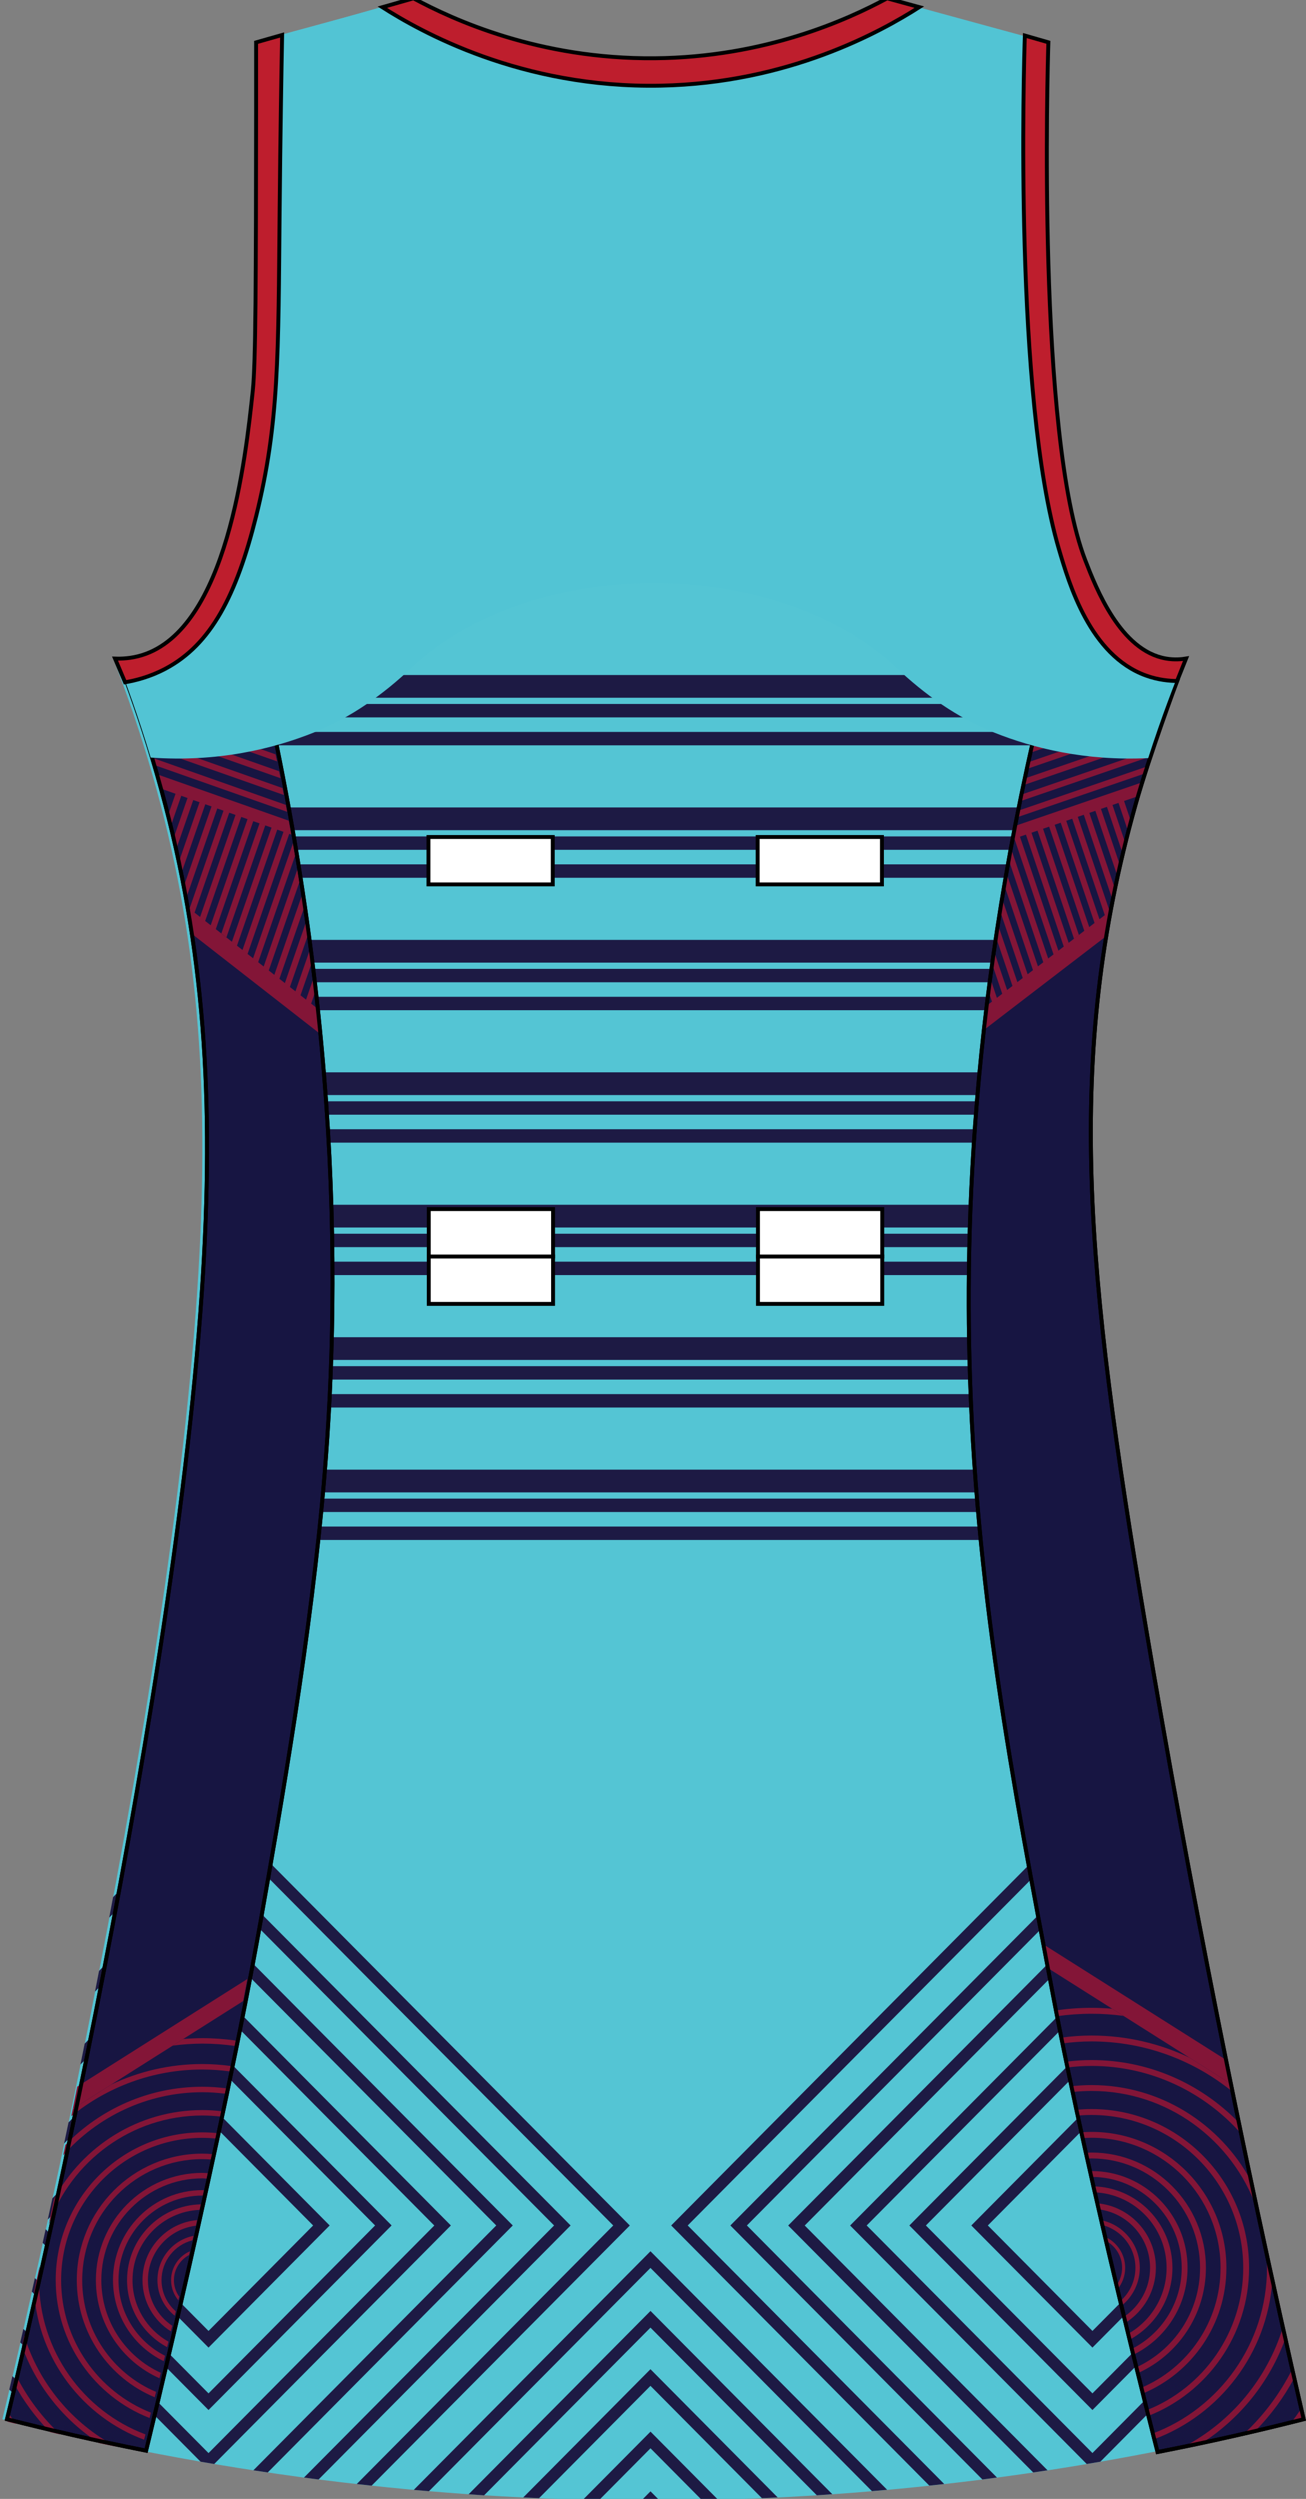 <?xml version="1.0" encoding="utf-8"?>
<!-- Generator: Adobe Illustrator 19.1.0, SVG Export Plug-In . SVG Version: 6.00 Build 0)  -->
<svg version="1.1" id="Layer_1" xmlns="http://www.w3.org/2000/svg" xmlns:xlink="http://www.w3.org/1999/xlink" x="0px" y="0px"
	 viewBox="0 0 335.2 641.14" style="enable-background:new 0 0 335.2 641.14;" xml:space="preserve">
<rect x="0" y="0" width="335.2" height="641.14" fill="#808080" stroke="none"/>
<style type="text/css">
	<![CDATA[
	@font-face{font-family:'codaheavy';src:url('/fonts/coda-heavy-webfont.woff') format('woff')}
	text{font-family:Impact,codaheavy,sans-serif}
	.Number.fill{fill:#000}
	.NumberOutline.stroke{fill:none;stroke:#777;stroke-width:2.5}
	.Colour1.fill{fill:#52C4D4;}
	.Colour2.fill{fill:#1D1A44;}
	.Colour3.fill{fill:#831537;}
	.Colour4.fill{fill:#54C5D4;}
	.NeckAndArmTrim.fill{fill:#BE1E2D;stroke:#000000;stroke-miterlimit:10;}
	.SidePanels.fill{fill:#171542;stroke:#000000;stroke-miterlimit:10;}
	.st0{fill:url(#SVGID_1_);stroke:#000000;stroke-miterlimit:10;}
	.st1{fill:#1D1A44;}
	.st2{fill:none;stroke:#000000;stroke-miterlimit:10;}
	.st3{fill:#FFFFFF;stroke:#000000;}
	]]>
</style>
<path class="Colour4 fill" d="M227.8-0.07c13.79,3.76,26.28,7.17,40.07,10.94c-0.2,6.16-2.96,100.85,9.48,132.91
	c2.78,7.17,8.98,23.15,20.69,25.19c2.21,0.39,4.09,0.18,5.17,0c-3.6,8.71-8.47,21.51-12.93,37.35
	c-18.38,65.18-12.7,120.54,2.59,211.1c10.87,64.39,24.18,132.3,40.52,203.28c-41.35,10.53-95.94,20.27-160.36,20.85
	c-70,0.63-128.92-9.77-172.43-20.85c1.82-7.43,42.27-174.64,50.01-289.28c3.35-49.63,0.53-88.77-10.35-128.57
	c-3.92-14.34-8.11-25.96-11.21-33.88c1.63,0.07,4.11-0.01,6.9-0.87c21.95-6.76,26.65-50.8,28.45-67.76
	c0.78-7.35,0.82-29.03,0.86-72.1c0.01-7.33,0-13.37,0-17.37C78.48,7.1,90.69,3.97,103.91,0.2l5.61,3.09l2.53,2.27l4.87,2.36
	l5.15,1.98l4.22,1.42c0,0,5.25,2.17,5.81,2.17s5.43,1.04,5.43,1.04l7.12,1.42l11.9,1.13l8.24,0.66c0,0,7.21-0.19,7.5-0.28
	c0.28-0.09,6.56,0,6.84-0.09c0.28-0.09,8.62-0.94,8.62-0.94l6.37-1.32l4.4-1.23l11.15-3.87l9.56-3.87l5.81-3.02L227.8-0.07z"/>
<path class="st1" d="M31.9,627.89c1.75,0.36,3.51,0.71,5.29,1.06L6,597.52c-0.27,1.19-0.54,2.36-0.8,3.47L31.9,627.89z"/>
<path class="st1" d="M166.96,639.2l-2.35,2.37c1.56,0.01,3.13,0,4.7,0L166.96,639.2z"/>
<path class="st1" d="M330.83,609.54l-15.33,15.45c1.86-0.42,3.69-0.84,5.5-1.27l10.62-10.7
	C331.35,611.85,331.09,610.7,330.83,609.54z"/>
<path class="st1" d="M328.07,597.36l-31.34,31.58c1.78-0.35,3.54-0.7,5.29-1.06l26.84-27.04
	C328.6,599.68,328.33,598.51,328.07,597.36z"/>
<path class="st1" d="M3.19,609.64c-0.29,1.24-0.56,2.4-0.81,3.45l10.55,10.63c1.81,0.42,3.64,0.85,5.49,1.26L3.19,609.64z"/>
<path class="Colour2 fill" d="M84.61,570.99l-31.09-31.33l-31.09,31.33l31.09,31.33L84.61,570.99z M53.52,543.93l26.85,27.06
	l-26.85,27.06l-26.85-27.06L53.52,543.93z M51.48,631.6L8.17,587.96c0.26-1.14,0.52-2.3,0.78-3.48l44.57,44.91l57.95-58.39
	l-57.95-58.39l-37.07,37.35c0.38-1.78,0.76-3.59,1.14-5.42l35.94-36.21l62.19,62.66l-60.74,61.2C53.8,632,52.64,631.8,51.48,631.6z
	 M131.61,570.99l-62.89,63.37c-1.24-0.18-2.47-0.37-3.69-0.55l62.34-62.82l-73.85-74.41l-32.88,33.13c0.36-1.77,0.72-3.56,1.09-5.37
	l31.79-32.04L131.61,570.99z M166.96,592.92l46.66,47.02c-1.32,0.09-2.63,0.19-3.97,0.28l-42.7-43.02l-42.7,43.03
	c-1.33-0.08-2.66-0.17-3.98-0.27L166.96,592.92z M166.96,623.89l17.33,17.46c-1.38,0.04-2.78,0.05-4.17,0.07l-13.16-13.26
	l-13.18,13.28c-1.39-0.03-2.76-0.06-4.14-0.1L166.96,623.89z M53.52,618.34l-42.57-42.89c0.25-1.15,0.51-2.31,0.77-3.5l41.8,42.12
	l42.75-43.08l-42.75-43.08l-41.26,41.57c0.39-1.78,0.79-3.61,1.19-5.47l40.07-40.38l46.99,47.35L53.52,618.34z M199.6,640.77
	c-1.35,0.07-2.69,0.14-4.05,0.19l-28.6-28.82l-28.6,28.82c-1.36-0.06-2.71-0.11-4.06-0.18l32.66-32.91L199.6,640.77z M227.7,638.81
	c-1.29,0.12-2.6,0.23-3.91,0.34l-56.84-57.27l-56.85,57.29c-1.31-0.11-2.6-0.23-3.9-0.34l60.75-61.22L227.7,638.81z M95.38,637.75
	c-1.28-0.14-2.55-0.28-3.82-0.42l65.84-66.34L53.52,466.32l-25.49,25.69c0.33-1.75,0.66-3.5,0.99-5.26l24.51-24.69l108.12,108.94
	L95.38,637.75z M242.35,637.33c-1.27,0.14-2.55,0.28-3.83,0.41l-66.25-66.75l108.12-108.94l24.95,25.14c0.33,1.76,0.66,3.51,1,5.27
	l-25.95-26.14L176.51,570.99L242.35,637.33z M255.88,635.66c-1.25,0.17-2.48,0.34-3.74,0.5l-64.68-65.17l92.93-93.63l28.62,28.84
	c0.35,1.77,0.68,3.54,1.03,5.31l-29.65-29.88l-88.69,89.36L255.88,635.66z M146.45,570.99l-64.68,65.17
	c-1.26-0.16-2.51-0.32-3.75-0.49l64.19-64.68l-88.69-89.36l-29.14,29.36c0.35-1.76,0.69-3.53,1.04-5.32l28.1-28.32L146.45,570.99z
	 M280.39,508.33l36.42,36.7c0.37,1.8,0.76,3.62,1.14,5.42l-37.56-37.85l-57.95,58.39l57.95,58.39l44.79-45.13
	c0.26,1.17,0.51,2.33,0.76,3.5l-43.52,43.85c-1.16,0.2-2.33,0.39-3.5,0.59l-60.73-61.19L280.39,508.33z M312.71,524.88
	c0.36,1.78,0.72,3.58,1.09,5.37l-33.41-33.66l-73.85,74.41l62.33,62.81c-1.22,0.19-2.45,0.37-3.69,0.55l-62.88-63.36l78.09-78.68
	L312.71,524.88z M249.3,570.99l31.09,31.33l31.09-31.33l-31.09-31.33L249.3,570.99z M280.39,598.05l-26.85-27.06l26.85-27.06
	l26.85,27.06L280.39,598.05z M280.39,523.64l40.5,40.81c0.39,1.81,0.77,3.62,1.16,5.44l-41.66-41.98l-42.75,43.08l42.75,43.08
	l42.06-42.37c0.25,1.16,0.51,2.34,0.76,3.5l-42.82,43.14l-46.99-47.35L280.39,523.64z"/>
<path class="Colour2 fill" d="M275.75,179.02H58.24v-5.83h217.51V179.02z M275.75,180.62H58.24v3.44h217.51V180.62z M275.75,187.79H58.24
	v3.44h217.51V187.79z M275.75,207.17H58.24V213h217.51V207.17z M275.75,214.6H58.24v3.44h217.51V214.6z M275.75,221.77H58.24v3.44
	h217.51V221.77z M275.75,241.15H58.24v5.83h217.51V241.15z M275.75,248.58H58.24v3.44h217.51V248.58z M275.75,255.75H58.24v3.44
	h217.51V255.75z M275.75,275.13H58.24v5.83h217.51V275.13z M275.75,282.56H58.24V286h217.51V282.56z M275.75,289.73H58.24v3.44
	h217.51V289.73z M275.75,309.11H58.24v5.83h217.51V309.11z M275.75,316.54H58.24v3.44h217.51V316.54z M275.75,323.71H58.24v3.44
	h217.51V323.71z M275.75,343.09H58.24v5.83h217.51V343.09z M275.75,350.52H58.24v3.44h217.51V350.52z M275.75,357.69H58.24v3.44
	h217.51V357.69z M275.75,377.07H58.24v5.83h217.51V377.07z M275.75,384.5H58.24v3.44h217.51V384.5z M275.75,391.67H58.24v3.44
	h217.51V391.67z"/>
<path class="SidePanels fill" d="M301.81,174.71c-1.85-0.03-4.64-0.28-7.73-1.4c-9.87-3.58-15.48-13.39-18.88-22.09l-0.17,0.72
	c-23.91,82.72-27.33,150.88-26.21,196.53c1.42,58.03,10.88,107.82,21.55,163.97c9.2,48.44,26.73,116.68,26.73,116.68
	c13.48-2.63,26-5.5,37.5-8.42c-16.35-70.98-29.65-138.88-40.52-203.28c-15.28-90.56-20.96-145.91-2.59-211.1
	c3.54-12.57,10.6-31.55,10.62-31.6L301.81,174.71z"/>
<path class="SidePanels fill" d="M32.85,175.05c2.63-0.44,6.36-1.36,10.35-3.47c8.08-4.28,13.67-11.59,18.02-22.32l0.18,0.72
	c26.04,99.49,26.1,177.68,21.89,228.53C79.9,419.43,71.97,464.23,66.9,492.9c-9.88,55.82-29.4,135.87-29.4,135.87
	c-12.83-2.54-24.75-5.28-35.7-8.07c1.82-7.43,42.27-174.64,50.01-289.28c3.35-49.63,0.53-88.77-10.35-128.57
	c-3.01-11.02-6.19-20.43-8.9-27.8L32.85,175.05z"/>
<path class="Colour3 fill" d="M318.53,547.43c-0.2-0.95-0.4-1.91-0.6-2.86c-9.61-9.88-22.98-16.02-37.76-16.02
	c-2.22,0-4.4,0.15-6.54,0.42c0.1,0.49,0.21,0.99,0.31,1.48c2.05-0.25,4.12-0.39,6.24-0.39C295.4,530.06,309.11,536.78,318.53,547.43
	z"/>
<path class="Colour3 fill" d="M296.67,581.85c0-8.68-6.64-15.82-15.07-16.55c0.12,0.52,0.24,1.04,0.36,1.55
	c7.43,0.89,13.22,7.27,13.22,15c0,5.25-2.67,9.87-6.71,12.59c0.12,0.52,0.25,1.03,0.37,1.54
	C293.53,593.03,296.67,587.81,296.67,581.85z"/>
<path class="Colour3 fill" d="M322.54,566.52c-0.5-2.34-0.98-4.65-1.47-6.99c-7.89-14.62-23.26-24.56-40.9-24.56
	c-1.77,0-3.51,0.11-5.22,0.3c0.1,0.49,0.21,0.99,0.32,1.48c1.61-0.18,3.25-0.27,4.91-0.27
	C299.65,536.48,316.28,549.02,322.54,566.52z"/>
<path class="Colour3 fill" d="M292.54,581.85c0-6.03-4.28-11.08-9.94-12.22c0.1,0.41,0.19,0.82,0.29,1.24c4.89,1.23,8.53,5.68,8.53,10.98
	c0,3.43-1.52,6.5-3.92,8.58c0.1,0.41,0.2,0.82,0.29,1.22C290.67,589.36,292.54,585.82,292.54,581.85z"/>
<path class="Colour3 fill" d="M283.58,573.88c0.08,0.34,0.16,0.69,0.24,1.03c2.47,1.33,4.18,3.92,4.18,6.94c0,1.7-0.55,3.27-1.46,4.56
	c0.08,0.34,0.16,0.67,0.24,1c1.25-1.51,2.01-3.44,2.01-5.56C288.78,578.28,286.64,575.22,283.58,573.88z"/>
<path class="Colour3 fill" d="M288.33,517.21l-2.89-1.83c-1.74-0.14-3.5-0.23-5.28-0.23c-3.12,0-6.18,0.23-9.19,0.66
	c0.1,0.49,0.19,0.99,0.29,1.49c2.91-0.41,5.88-0.63,8.9-0.63C282.93,516.66,285.66,516.87,288.33,517.21z"/>
<path class="Colour3 fill" d="M316.31,536.66c-0.14-0.68-0.27-1.35-0.41-2.02l-10.59-6.7c-7.64-3.63-16.16-5.68-25.15-5.68
	c-2.65,0-5.25,0.19-7.8,0.54c0.1,0.49,0.2,0.99,0.3,1.48c2.46-0.32,4.96-0.51,7.51-0.51C293.84,523.78,306.41,528.61,316.31,536.66z
	"/>
<path class="Colour3 fill" d="M331.66,607.88c-3.11,6.22-7.29,11.81-12.31,16.5c0.96-0.22,1.89-0.45,2.84-0.67
	c3.93-4,7.3-8.56,9.98-13.54C332,609.4,331.83,608.64,331.66,607.88z"/>
<path class="Colour3 fill" d="M326.57,585.05c-0.52-2.39-1.04-4.77-1.56-7.15c0.11,1.3,0.18,2.62,0.18,3.95
	c0,19.46-12.23,36.09-29.34,42.52c0.13,0.53,0.26,1.02,0.37,1.46C313.03,619.58,325.3,603.82,326.57,585.05z"/>
<path class="Colour3 fill" d="M300.92,581.85c0-11.39-9.08-20.66-20.32-20.89c0.12,0.51,0.23,1.02,0.35,1.53
	c10.25,0.42,18.47,8.93,18.47,19.37c0,7.28-4,13.63-9.91,16.95c0.12,0.51,0.25,1.02,0.37,1.52
	C296.44,596.8,300.92,589.84,300.92,581.85z"/>
<path class="Colour3 fill" d="M331.5,621.45c0.76-0.19,1.54-0.38,2.29-0.57c0.21-0.29,0.41-0.58,0.62-0.88c-0.15-0.67-0.3-1.32-0.45-1.99
	C333.17,619.19,332.35,620.34,331.5,621.45z"/>
<path class="Colour3 fill" d="M320.59,581.85c0-22.46-18.14-40.73-40.43-40.73c-1.33,0-2.64,0.07-3.93,0.2c0.11,0.5,0.22,0.99,0.32,1.49
	c1.19-0.11,2.39-0.17,3.61-0.17c21.47,0,38.93,17.6,38.93,39.22c0,16.59-10.28,30.8-24.76,36.52c0.13,0.51,0.25,1,0.37,1.48
	C309.83,613.95,320.59,599.14,320.59,581.85z"/>
<path class="Colour3 fill" d="M329.25,597.22c-4.09,13.21-13.3,24.16-25.27,30.49c1.55-0.32,3.1-0.64,4.62-0.96
	c9.72-6.27,17.28-15.63,21.29-26.72C329.68,599.1,329.46,598.16,329.25,597.22z"/>
<path class="Colour3 fill" d="M304.8,581.85c0-13.68-11.05-24.82-24.63-24.82c-0.15,0-0.3,0.02-0.45,0.02c0.11,0.5,0.22,1,0.34,1.49
	c0.04,0,0.07-0.01,0.11-0.01c12.76,0,23.13,10.46,23.13,23.31c0,9.12-5.24,17.01-12.83,20.84c0.12,0.51,0.25,1,0.37,1.5
	C299.08,600.17,304.8,591.68,304.8,581.85z"/>
<path class="Colour3 fill" d="M314.77,581.85c0-19.23-15.53-34.87-34.61-34.87c-0.9,0-1.79,0.05-2.67,0.11c0.11,0.5,0.22,0.99,0.33,1.49
	c0.77-0.05,1.55-0.09,2.34-0.09c18.26,0,33.11,14.97,33.11,33.36c0,13.85-8.42,25.75-20.36,30.79c0.12,0.5,0.25,0.99,0.37,1.48
	C305.88,608.9,314.77,596.4,314.77,581.85z"/>
<path class="Colour3 fill" d="M309.51,581.85c0-16.3-13.17-29.57-29.35-29.57c-0.51,0-1,0.05-1.5,0.08c0.11,0.5,0.22,1,0.33,1.49
	c0.39-0.02,0.77-0.06,1.17-0.06c15.36,0,27.85,12.59,27.85,28.06c0,11.36-6.74,21.14-16.39,25.55c0.12,0.51,0.25,1,0.37,1.5
	C302.29,604.3,309.51,593.91,309.51,581.85z"/>
<path class="Colour3 fill" d="M270.56,167.96c0.15-0.58,0.31-1.17,0.47-1.76l10.1-3.46c0.3,0.43,0.61,0.86,0.92,1.28L270.56,167.96z
	 M284.6,166.99c-0.38-0.39-0.75-0.8-1.11-1.22l-13.57,4.65c-0.15,0.58-0.3,1.17-0.45,1.75L284.6,166.99z M287.71,169.78
	c-0.47-0.36-0.92-0.74-1.37-1.13l-17.51,6.01c-0.15,0.58-0.29,1.16-0.43,1.74L287.71,169.78z M279.91,160.91
	c-0.27-0.44-0.53-0.88-0.79-1.32l-6.94,2.38c-0.16,0.59-0.32,1.17-0.48,1.76L279.91,160.91z M283.49,154.87
	c-0.03-0.06-0.07-0.12-0.1-0.18C283.42,154.75,283.45,154.81,283.49,154.87z M291.66,172.27c-0.61-0.3-1.2-0.64-1.77-0.99
	l-22.09,7.58c-0.14,0.58-0.29,1.16-0.43,1.74L291.66,172.27z M294.13,171.42l6.62-2.27c-0.49-0.03-1-0.09-1.54-0.18
	c-0.51-0.09-1-0.24-1.48-0.38l-2.99,1.03C294.53,170.22,294.33,170.82,294.13,171.42z M266.36,184.79l36.71-12.59
	c0.26-0.64,0.5-1.25,0.75-1.85l-37.05,12.71C266.62,183.64,266.49,184.21,266.36,184.79z M285.71,158.56
	c-0.17-0.26-0.34-0.51-0.5-0.77C285.38,158.05,285.54,158.31,285.71,158.56z M302.03,174.8l-36.26,12.44
	c-0.13,0.58-0.28,1.16-0.41,1.74l35.95-12.33C301.56,176.02,301.8,175.41,302.03,174.8z M299.66,181.06
	c0.23-0.62,0.46-1.23,0.68-1.83l-35.52,12.18c-0.13,0.58-0.26,1.15-0.39,1.73L299.66,181.06z M278.08,157.69
	c-0.24-0.45-0.46-0.91-0.69-1.36l-4.04,1.39c-0.16,0.59-0.34,1.18-0.5,1.77L278.08,157.69z M287.89,161.53
	c-0.05-0.06-0.09-0.12-0.14-0.18C287.8,161.42,287.84,161.48,287.89,161.53z M290.77,164.57c-0.13-0.12-0.26-0.24-0.39-0.36
	C290.52,164.34,290.64,164.46,290.77,164.57z M293.4,166.6c0.26,0.17,0.53,0.32,0.79,0.48C293.93,166.92,293.66,166.77,293.4,166.6z
	 M262.62,201.46l33.94-11.64c0.21-0.61,0.41-1.21,0.62-1.81l-34.19,11.73C262.86,200.31,262.74,200.88,262.62,201.46z M261.76,205.6
	l33.37-11.45c0.19-0.6,0.39-1.21,0.58-1.79l-33.61,11.53C261.99,204.46,261.88,205.03,261.76,205.6z M294.33,196.68l-33.05,11.34
	c-0.11,0.57-0.23,1.14-0.34,1.71l32.84-11.26C293.96,197.86,294.14,197.27,294.33,196.68z M263.5,197.31l34.57-11.86
	c0.22-0.62,0.43-1.22,0.65-1.82l-34.84,11.95C263.76,196.16,263.63,196.74,263.5,197.31z"/>
<path class="Colour3 fill" d="M275.66,240.86l-9.37-27.73l1.42-0.49l9.21,27.26L275.66,240.86z M287.08,206l2.48,7.34
	c0.23-0.87,0.46-1.75,0.7-2.63l-1.76-5.2L287.08,206z M284.82,233.84l-8.2-24.26l-1.42,0.49l8.36,24.73l-2.13,1.63l0.76-0.58
	l-8.53-25.26l-1.42,0.49l8.69,25.73l-1.37,1.05l-8.87-26.26l-1.42,0.49l9.03,26.73l0.06-0.05l-6.74,5.17l0.03-0.03l-9.88-29.26
	l-1.42,0.49l10.05,29.73l-2.36,1.81l0.99-0.76l-9.6-28.4c-0.19,1.02-0.37,2.04-0.55,3.05l8.89,26.32l-1.37,1.05l-8.12-24.02
	c-0.18,1.04-0.36,2.07-0.54,3.11l7.39,21.88l-4.68,3.59l0.67-0.51l-5.03-14.88c-0.17,1.08-0.33,2.16-0.49,3.24l4.26,12.61
	l-1.37,1.05l-3.41-10.1c-0.16,1.11-0.31,2.21-0.47,3.31l2.62,7.75l-1.37,1.05l-1.74-5.16c-0.15,1.14-0.29,2.27-0.44,3.4l0.92,2.73
	l0.45-0.35l-1.86,1.42c-0.26,2.1-0.5,4.19-0.73,6.25l31.42-24.09c0.36-2.19,0.74-4.38,1.15-6.58l-1,0.76L284.82,233.84z
	 M281.14,208.03l5.68,16.8c0.2-0.93,0.42-1.87,0.64-2.8l-4.89-14.49L281.14,208.03z M278.17,209.05l7.39,21.86
	c0.19-0.97,0.4-1.94,0.6-2.92l-6.57-19.43L278.17,209.05z M284.11,207.02l4.04,11.97c0.22-0.9,0.45-1.81,0.67-2.71l-3.29-9.75
	L284.11,207.02z M263.76,249.99l-6.59-19.52c-0.18,1.06-0.35,2.12-0.51,3.17l5.85,17.31L263.76,249.99z M273.03,242.88l1.26-0.97
	l-9.55-28.26l-1.42,0.49L273.03,242.88z M292.03,204.3c0.35-1.2,0.69-2.39,1.04-3.55l-32.58,11.17c-0.22,1.14-0.43,2.28-0.65,3.41
	L292.03,204.3z"/>
<g>
	<path class="Colour3 fill" d="M315.9,534.64l-47-29.72c-0.39-2.03-0.77-4.06-1.15-6.08l46.92,29.67L315.9,534.64z"/>
</g>
<g>
	<path class="Colour3 fill" d="M16.22,552.98c0.18-0.88,0.38-1.78,0.56-2.66c8.94-9.2,21.39-14.92,35.15-14.92
		c2.06,0,4.09,0.14,6.09,0.39c-0.1,0.46-0.19,0.92-0.29,1.38c-1.9-0.23-3.84-0.37-5.8-0.37C37.75,536.82,24.99,543.07,16.22,552.98z
		"/>
	<path class="Colour3 fill" d="M36.57,585.02c0-8.08,6.18-14.73,14.03-15.41c-0.11,0.48-0.22,0.97-0.33,1.45
		c-6.92,0.83-12.3,6.77-12.3,13.96c0,4.88,2.48,9.19,6.24,11.71c-0.12,0.48-0.23,0.96-0.35,1.43
		C39.49,595.43,36.57,590.57,36.57,585.02z"/>
	<path class="Colour3 fill" d="M12.49,570.75c0.47-2.18,0.91-4.33,1.37-6.51c7.34-13.6,21.65-22.86,38.07-22.86
		c1.64,0,3.26,0.1,4.86,0.28c-0.1,0.46-0.2,0.92-0.29,1.38c-1.5-0.16-3.02-0.26-4.57-0.26C33.79,542.79,18.31,554.47,12.49,570.75z"
		/>
	<path class="Colour3 fill" d="M40.41,585.02c0-5.62,3.98-10.31,9.26-11.37c-0.09,0.38-0.18,0.77-0.27,1.15
		c-4.55,1.14-7.94,5.29-7.94,10.22c0,3.19,1.42,6.05,3.65,7.98c-0.09,0.38-0.18,0.76-0.27,1.14
		C42.15,592.01,40.41,588.72,40.41,585.02z"/>
	<path class="Colour3 fill" d="M48.75,577.61c-0.07,0.32-0.15,0.64-0.22,0.96c-2.3,1.24-3.89,3.65-3.89,6.46c0,1.58,0.51,3.04,1.36,4.24
		c-0.07,0.31-0.15,0.62-0.22,0.93c-1.16-1.4-1.87-3.21-1.87-5.17C43.91,581.7,45.91,578.85,48.75,577.61z"/>
	<path class="Colour3 fill" d="M44.32,524.85l2.69-1.7c1.62-0.13,3.26-0.22,4.92-0.22c2.9,0,5.76,0.22,8.55,0.61
		c-0.09,0.46-0.18,0.92-0.27,1.38c-2.71-0.38-5.47-0.59-8.29-0.59C49.35,524.34,46.82,524.53,44.32,524.85z"/>
	<path class="Colour3 fill" d="M18.29,542.96c0.13-0.63,0.25-1.25,0.38-1.88l9.85-6.23c7.11-3.38,15.04-5.28,23.41-5.28
		c2.46,0,4.89,0.18,7.27,0.5c-0.09,0.46-0.18,0.92-0.28,1.38c-2.29-0.3-4.62-0.47-6.99-0.47C39.2,530.97,27.5,535.47,18.29,542.96z"
		/>
	<path class="Colour3 fill" d="M4,609.25c2.89,5.79,6.79,10.99,11.46,15.36c-0.9-0.21-1.76-0.42-2.65-0.62
		c-3.66-3.73-6.8-7.96-9.29-12.61C3.68,610.67,3.84,609.96,4,609.25z"/>
	<path class="Colour3 fill" d="M8.74,588c0.49-2.22,0.97-4.44,1.45-6.66c-0.1,1.21-0.17,2.44-0.17,3.68c0,18.11,11.38,33.6,27.31,39.58
		c-0.12,0.49-0.24,0.95-0.35,1.36C21.34,620.15,9.91,605.47,8.74,588z"/>
	<path class="Colour3 fill" d="M32.61,585.02c0-10.6,8.45-19.23,18.92-19.45c-0.11,0.48-0.22,0.95-0.32,1.42
		c-9.54,0.39-17.2,8.31-17.2,18.03c0,6.78,3.73,12.69,9.22,15.78c-0.12,0.48-0.23,0.95-0.34,1.41
		C36.78,598.93,32.61,592.46,32.61,585.02z"/>
	<path class="Colour3 fill" d="M4.15,621.89c-0.71-0.18-1.43-0.35-2.13-0.53c-0.19-0.27-0.39-0.54-0.58-0.82
		c0.14-0.62,0.28-1.23,0.42-1.85C2.59,619.78,3.35,620.85,4.15,621.89z"/>
	<path class="Colour3 fill" d="M14.3,585.02c0-20.91,16.88-37.92,37.63-37.92c1.23,0,2.45,0.06,3.66,0.18c-0.1,0.46-0.2,0.92-0.3,1.39
		c-1.11-0.1-2.22-0.16-3.36-0.16c-19.98,0-36.24,16.38-36.24,36.51c0,15.44,9.57,28.67,23.04,34c-0.12,0.47-0.23,0.93-0.34,1.37
		C24.31,614.9,14.3,601.12,14.3,585.02z"/>
	<path class="Colour3 fill" d="M6.24,599.33c3.8,12.3,12.38,22.49,23.52,28.39c-1.44-0.3-2.88-0.59-4.3-0.89
		c-9.05-5.83-16.09-14.55-19.82-24.87C5.84,601.08,6.05,600.2,6.24,599.33z"/>
	<path class="Colour3 fill" d="M29,585.02c0-12.74,10.29-23.1,22.93-23.1c0.14,0,0.28,0.02,0.42,0.02c-0.1,0.46-0.21,0.93-0.31,1.39
		c-0.03,0-0.07-0.01-0.1-0.01c-11.87,0-21.53,9.73-21.53,21.7c0,8.49,4.88,15.84,11.95,19.4c-0.12,0.47-0.23,0.93-0.34,1.39
		C34.32,602.07,29,594.17,29,585.02z"/>
	<path class="Colour3 fill" d="M19.71,585.02c0-17.9,14.45-32.46,32.22-32.46c0.84,0,1.66,0.04,2.48,0.11c-0.1,0.46-0.2,0.92-0.31,1.39
		c-0.72-0.05-1.44-0.09-2.18-0.09c-17,0-30.82,13.93-30.82,31.06c0,12.89,7.83,23.97,18.95,28.66c-0.12,0.47-0.23,0.93-0.34,1.38
		C27.99,610.2,19.71,598.57,19.71,585.02z"/>
	<path class="Colour3 fill" d="M24.61,585.02c0-15.18,12.25-27.52,27.32-27.52c0.47,0,0.93,0.05,1.4,0.07c-0.1,0.46-0.21,0.93-0.31,1.39
		c-0.36-0.02-0.72-0.06-1.09-0.06c-14.29,0-25.92,11.72-25.92,26.12c0,10.57,6.28,19.67,15.26,23.78c-0.12,0.47-0.23,0.93-0.34,1.39
		C31.33,605.92,24.61,596.25,24.61,585.02z"/>
</g>
<g>
	<path class="Colour3 fill" d="M18.67,541.08l43.75-27.67c0.36-1.89,0.72-3.78,1.07-5.66l-43.67,27.62L18.67,541.08z"/>
</g>
<path class="Colour3 fill" d="M52.1,160.57c0.33-0.43,0.66-0.88,0.97-1.32l10.47,3.69c0.16,0.61,0.32,1.22,0.47,1.83L52.1,160.57z
	 M65.12,169.17c-0.15-0.61-0.3-1.22-0.46-1.82l-14.07-4.96c-0.38,0.43-0.76,0.85-1.16,1.25L65.12,169.17z M66.2,173.56
	c-0.15-0.61-0.29-1.21-0.43-1.82l-18.16-6.4c-0.46,0.4-0.94,0.79-1.43,1.16L66.2,173.56z M62.87,160.36
	c-0.16-0.61-0.32-1.22-0.48-1.83l-7.2-2.54c-0.27,0.46-0.55,0.92-0.83,1.37L62.87,160.36z M67.24,177.94
	c-0.14-0.6-0.29-1.21-0.43-1.82l-22.91-8.07c-0.6,0.36-1.22,0.7-1.85,1.01L67.24,177.94z M67.85,180.5L33.41,168.4
	c0.25,0.63,0.5,1.27,0.76,1.93l34.08,11.98C68.12,181.71,67.98,181.11,67.85,180.5z M31.96,173.54l37.28,13.13
	c-0.13-0.6-0.27-1.21-0.41-1.81l-37.6-13.24C31.47,172.24,31.72,172.88,31.96,173.54z M70.19,191.01c-0.13-0.6-0.26-1.2-0.39-1.8
	l-36.84-12.98c0.23,0.63,0.46,1.26,0.69,1.91L70.19,191.01z M61.71,155.94c-0.16-0.61-0.34-1.23-0.5-1.84l-4.19-1.48
	c-0.24,0.47-0.47,0.94-0.72,1.41L61.71,155.94z M71.63,197.88l-35.46-12.49c0.21,0.62,0.42,1.25,0.63,1.88l35.2,12.4
	C71.88,199.08,71.75,198.48,71.63,197.88z M72.51,202.2l-34.85-12.28c0.2,0.61,0.39,1.24,0.59,1.87l34.61,12.19
	C72.74,203.39,72.63,202.8,72.51,202.2z M39.63,196.29l34.06,12c-0.11-0.59-0.23-1.19-0.34-1.78l-34.28-12.08
	C39.25,195.05,39.44,195.67,39.63,196.29z M70.73,193.55l-36.13-12.73c0.22,0.62,0.44,1.25,0.66,1.9l35.85,12.63
	C70.99,194.75,70.86,194.15,70.73,193.55z"/>
<path class="Colour3 fill" d="M56.8,239.53l9.81-28.27l1.47,0.52l-9.98,28.76L56.8,239.53z M45.05,203.67l-1.87,5.39
	c0.24,0.91,0.47,1.83,0.7,2.74l2.64-7.61L45.05,203.67z M49.44,233.78l-1.03-0.8c0.41,2.29,0.79,4.57,1.14,6.85l32.47,25.32
	c-0.22-2.15-0.46-4.32-0.71-6.51l-1.92-1.5l0.47,0.36l0.98-2.83c-0.14-1.18-0.28-2.35-0.43-3.54l-1.86,5.35l-1.42-1.11l2.79-8.04
	c-0.15-1.15-0.3-2.29-0.46-3.45l-3.63,10.47l-1.42-1.11l4.54-13.07c-0.16-1.12-0.32-2.24-0.48-3.37l-5.35,15.43l0.69,0.54
	l-4.83-3.77l7.87-22.69c-0.17-1.08-0.35-2.15-0.53-3.24l-8.64,24.91l-1.42-1.11l9.47-27.29c-0.18-1.06-0.36-2.11-0.55-3.18
	l-10.22,29.46l1.02,0.8l-2.44-1.9l10.7-30.84l-1.47-0.52l-10.53,30.34l0.04,0.03l-6.96-5.43l0.07,0.05L65,210.69l-1.47-0.52
	l-9.45,27.23l-1.42-1.11l9.26-26.69l-1.47-0.52l-9.09,26.19l0.78,0.61l-2.2-1.72l8.9-25.65l-1.47-0.52l-8.73,25.16L49.44,233.78z
	 M51.21,205.84L46,220.86c0.21,0.97,0.43,1.95,0.64,2.92l6.05-17.43L51.21,205.84z M54.29,206.92l-6.99,20.15
	c0.2,1.01,0.41,2.03,0.6,3.04l7.87-22.68L54.29,206.92z M48.13,204.75l-3.51,10.11c0.23,0.94,0.46,1.89,0.67,2.82l4.31-12.41
	L48.13,204.75z M71.71,251.15l6.23-17.96c-0.17-1.1-0.33-2.19-0.51-3.3l-7.02,20.24L71.71,251.15z M71.16,212.86l-1.47-0.52
	l-10.17,29.3l1.3,1.01L71.16,212.86z M74.77,214.13c-0.21-1.18-0.42-2.36-0.65-3.56l-33.79-11.9c0.35,1.21,0.71,2.45,1.06,3.7
	L74.77,214.13z"/>
<path class="st2" d="M301.81,174.71c-1.85-0.03-4.64-0.28-7.73-1.4c-9.87-3.58-15.48-13.39-18.88-22.09l-0.17,0.72
	c-23.91,82.72-27.33,150.88-26.21,196.53c1.42,58.03,10.88,107.82,21.55,163.97c9.2,48.44,26.73,116.68,26.73,116.68
	c13.48-2.63,26-5.5,37.5-8.42c-16.35-70.98-29.65-138.88-40.52-203.28c-15.28-90.56-20.96-145.91-2.59-211.1
	c3.54-12.57,10.6-31.55,10.62-31.6L301.81,174.71z"/>
<path class="st2" d="M32.85,175.05c2.63-0.44,6.36-1.36,10.35-3.47c8.08-4.28,13.67-11.59,18.02-22.32l0.18,0.72
	c26.04,99.49,26.1,177.68,21.89,228.53C79.9,419.43,71.97,464.23,66.9,492.9c-9.88,55.82-29.4,135.87-29.4,135.87
	c-12.83-2.54-24.75-5.28-35.7-8.07c1.82-7.43,42.27-174.64,50.01-289.28c3.35-49.63,0.53-88.77-10.35-128.57
	c-3.01-11.02-6.19-20.43-8.9-27.8L32.85,175.05z"/>
<path class="st2" d="M234.58,1.45"/>
<path class="st2" d="M99.53,1.45"/>
<path class="st2" d="M98.13,1.85c9.78,6.23,35.6,20.83,71.39,20.13c32.89-0.64,56.56-13.85,66.44-20.15"/>
<path class="Colour1 fill" d="M227.35-0.43c0.17,0.05,27.76,7.57,41.38,11.29c-0.2,6.16-2.96,100.85,9.48,132.91
	c2.78,7.17,8.98,23.15,20.69,25.19c2.21,0.39,4.09,0.18,5.17,0c-2.66,6.43-6,15.09-9.37,25.55c-16.11,0.78-29.52-2.54-39.57-6.57
	c-9.43-3.78-17.79-9.72-25.18-16.73c-13.75-13.03-36.35-21.56-61.92-21.6l-0.19,0c-25.65,0-48.32,8.53-62.1,21.6
	c-7.39,7.01-15.75,12.94-25.18,16.73c-10.52,4.22-24.75,7.66-41.89,6.43c-3.16-10.47-6.31-19.11-8.77-25.41
	c1.63,0.07,4.11-0.01,6.9-0.87c21.95-6.76,26.65-50.8,28.45-67.76c0.78-7.35,0.82-29.03,0.86-72.1c0.01-7.33,0-13.37,0-17.37
	C79.34,7.1,92.56,3.33,105.78-0.43l14.28,11.22l15.55,4.12l20.94,2.17l16.54,0.09l17.43-0.38l18.18-4.88l15.18-6.83L227.35-0.43z"/>
<g id="BBodyLogos"></g>
<path class="NeckAndArmTrim fill" d="M98.13,1.85c9.78,6.23,35.6,20.83,71.39,20.13c32.89-0.64,56.56-13.85,66.44-20.15l-8.27-2.26
	c-10.15,5.48-31.3,15.13-59.67,15.38c-29.63,0.26-51.7-9.88-61.9-15.38L98.13,1.85z"/>
<path class="NeckAndArmTrim fill" d="M32.1,175.05c2.63-0.44,6.36-1.36,10.35-3.47c11.75-6.23,18.24-18.86,23.28-39.09
	c5.95-23.9,5.69-41.68,6.04-78.18c0.19-20.28,0.47-36.38,0.64-45.34l-6.68,1.9c0,4,0.01,10.04,0,17.37
	c-0.04,43.07-0.08,64.76-0.86,72.1c-1.81,16.96-6.5,61-28.45,67.76c-2.79,0.86-5.27,0.93-6.9,0.87L32.1,175.05z"/>
<path class="NeckAndArmTrim fill" d="M302.11,174.72c-1.84-0.01-4.77-0.22-8.03-1.41c-14.29-5.19-19.66-23.43-22.31-32.46
	c-11.52-39.2-8.98-124.25-8.73-131.73l6.04,1.74c-0.2,6.16-2.96,100.85,9.48,132.91c2.78,7.17,8.98,23.15,20.69,25.19
	c2.21,0.39,4.09,0.18,5.17,0L302.11,174.72z"/>
<g>
	<rect x="109.97" y="214.75" class="st3" width="31.9" height="12.16"/>
	<rect x="194.46" y="214.75" class="st3" width="31.9" height="12.16"/>
	<rect x="194.54" y="322.38" class="st3" width="31.9" height="12.16"/>
	<rect x="110.05" y="322.38" class="st3" width="31.9" height="12.16"/>
	<rect x="110.05" y="310.22" class="st3" width="31.9" height="12.16"/>
	<rect x="194.54" y="310.22" class="st3" width="31.9" height="12.16"/>
</g>
</svg>
